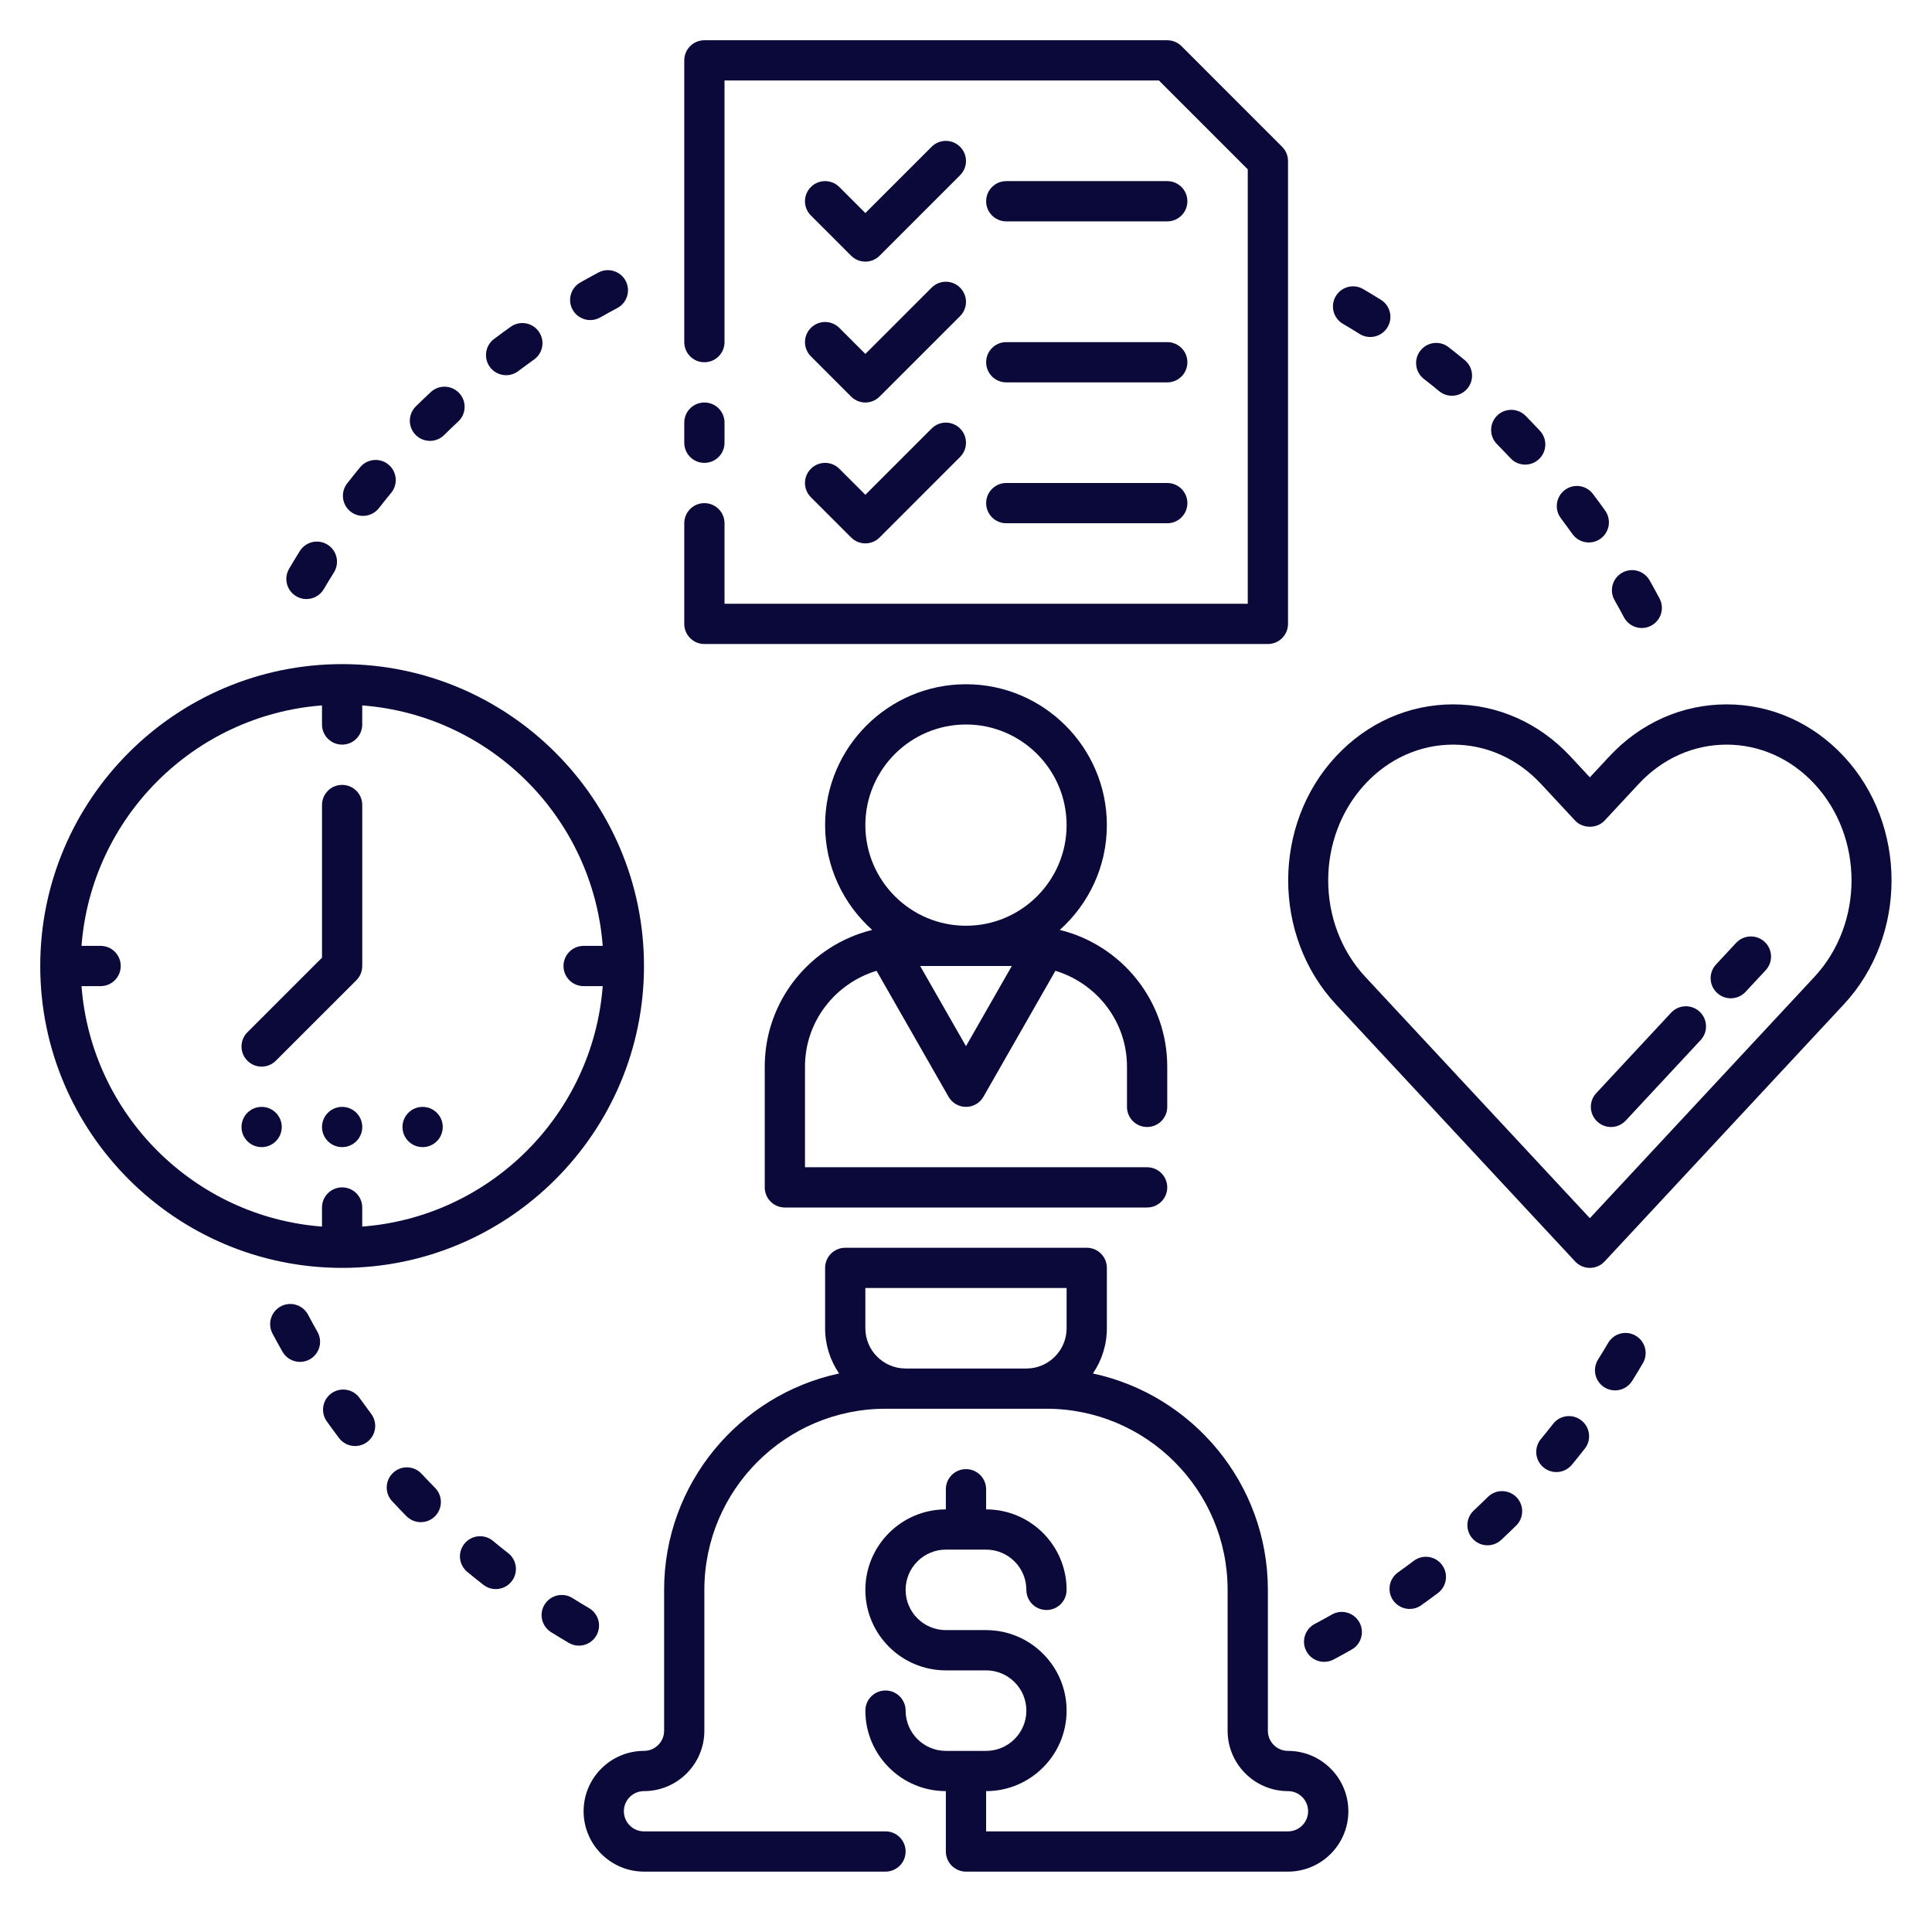 <svg width="110" height="110" viewBox="0 0 110 110" fill="none" xmlns="http://www.w3.org/2000/svg">
<path d="M36.666 55C36.666 45.523 28.956 37.812 19.479 37.812C10.001 37.812 2.291 45.523 2.291 55C2.291 64.477 10.001 72.188 19.479 72.188C28.956 72.188 36.666 64.477 36.666 55ZM18.333 68.75V69.837C11.034 69.278 5.2 63.445 4.641 56.146H5.729C6.362 56.146 6.874 55.634 6.874 55C6.874 54.366 6.362 53.854 5.729 53.854H4.641C5.2 46.555 11.034 40.722 18.333 40.163V41.25C18.333 41.884 18.845 42.396 19.479 42.396C20.112 42.396 20.624 41.884 20.624 41.25V40.163C27.923 40.722 33.757 46.555 34.316 53.854H33.228C32.595 53.854 32.083 54.366 32.083 55C32.083 55.634 32.595 56.146 33.228 56.146H34.316C33.757 63.445 27.923 69.278 20.624 69.837V68.75C20.624 68.116 20.112 67.604 19.479 67.604C18.845 67.604 18.333 68.116 18.333 68.75Z" fill="#0B093A"/>
<path d="M65.312 64.167C65.945 64.167 66.458 63.654 66.458 63.021V60.729C66.458 56.964 63.845 53.804 60.34 52.946C61.98 51.477 63.02 49.349 63.02 46.979C63.02 42.557 59.421 38.958 54.999 38.958C50.578 38.958 46.978 42.557 46.978 46.979C46.978 49.349 48.019 51.477 49.659 52.946C46.154 53.804 43.541 56.964 43.541 60.729V67.604C43.541 68.238 44.053 68.75 44.687 68.75H65.312C65.945 68.75 66.458 68.238 66.458 67.604C66.458 66.971 65.945 66.458 65.312 66.458H45.833V60.729C45.833 58.15 47.558 55.988 49.907 55.273L54.005 62.443C54.209 62.801 54.589 63.021 54.999 63.021C55.41 63.021 55.79 62.801 55.994 62.443L60.091 55.273C62.44 55.988 64.166 58.15 64.166 60.729V63.021C64.166 63.654 64.678 64.167 65.312 64.167ZM54.999 59.565L52.39 55H57.608L54.999 59.565ZM54.999 52.708C51.84 52.708 49.27 50.138 49.27 46.979C49.27 43.82 51.84 41.25 54.999 41.25C58.158 41.25 60.728 43.82 60.728 46.979C60.728 50.138 58.158 52.708 54.999 52.708Z" fill="#0B093A"/>
<path d="M80.493 88.868C80.196 89.092 79.896 89.312 79.594 89.527C79.079 89.894 78.959 90.609 79.326 91.126C79.55 91.44 79.903 91.607 80.26 91.607C80.489 91.607 80.722 91.537 80.924 91.394C81.243 91.167 81.56 90.934 81.874 90.697C82.378 90.317 82.479 89.598 82.097 89.093C81.716 88.588 80.997 88.485 80.493 88.868Z" fill="#0B093A"/>
<path d="M75.829 91.926C75.508 92.109 75.183 92.287 74.854 92.461C74.295 92.757 74.081 93.451 74.378 94.01C74.584 94.398 74.981 94.619 75.392 94.619C75.573 94.619 75.756 94.577 75.927 94.487C76.275 94.302 76.619 94.113 76.962 93.918C77.512 93.605 77.704 92.905 77.391 92.356C77.077 91.804 76.375 91.612 75.829 91.926Z" fill="#0B093A"/>
<path d="M88.426 81.069C88.198 81.363 87.965 81.652 87.729 81.937C87.326 82.427 87.396 83.148 87.884 83.551C88.098 83.726 88.356 83.813 88.612 83.813C88.944 83.813 89.27 83.671 89.497 83.397C89.747 83.094 89.993 82.788 90.235 82.477C90.625 81.976 90.534 81.258 90.034 80.87C89.535 80.478 88.814 80.57 88.426 81.069Z" fill="#0B093A"/>
<path d="M84.715 85.228C84.451 85.489 84.183 85.746 83.912 85.999C83.449 86.43 83.423 87.156 83.855 87.618C84.08 87.861 84.386 87.983 84.692 87.983C84.972 87.983 85.252 87.881 85.474 87.674C85.761 87.406 86.046 87.135 86.326 86.859C86.776 86.413 86.78 85.689 86.336 85.237C85.889 84.79 85.165 84.784 84.715 85.228Z" fill="#0B093A"/>
<path d="M93.13 76.05C92.584 75.729 91.881 75.913 91.563 76.458C91.375 76.778 91.182 77.096 90.985 77.409C90.65 77.947 90.812 78.653 91.347 78.989C91.536 79.108 91.747 79.163 91.955 79.163C92.336 79.163 92.709 78.973 92.927 78.626C93.136 78.293 93.339 77.957 93.538 77.617C93.859 77.072 93.677 76.37 93.13 76.05Z" fill="#0B093A"/>
<path d="M17.54 74.854C17.242 74.293 16.547 74.079 15.991 74.377C15.432 74.674 15.218 75.367 15.514 75.926C15.699 76.275 15.888 76.618 16.083 76.961C16.295 77.332 16.681 77.541 17.08 77.541C17.272 77.541 17.467 77.493 17.645 77.391C18.195 77.078 18.387 76.378 18.074 75.829C17.891 75.506 17.713 75.181 17.54 74.854Z" fill="#0B093A"/>
<path d="M28.063 87.728C27.573 87.325 26.852 87.396 26.45 87.883C26.046 88.372 26.116 89.094 26.604 89.496C26.908 89.746 27.214 89.993 27.524 90.234C27.734 90.398 27.982 90.476 28.227 90.476C28.568 90.476 28.906 90.324 29.132 90.034C29.521 89.533 29.431 88.815 28.932 88.426C28.637 88.198 28.348 87.966 28.063 87.728Z" fill="#0B093A"/>
<path d="M20.472 79.595C20.106 79.08 19.391 78.961 18.874 79.327C18.358 79.694 18.238 80.409 18.606 80.926C18.833 81.245 19.065 81.562 19.302 81.876C19.527 82.175 19.869 82.331 20.218 82.331C20.459 82.331 20.7 82.256 20.908 82.099C21.412 81.719 21.513 81 21.131 80.495C20.908 80.197 20.689 79.898 20.472 79.595Z" fill="#0B093A"/>
<path d="M33.95 93.13C34.269 92.583 34.087 91.882 33.542 91.562C33.222 91.374 32.904 91.182 32.591 90.985C32.056 90.649 31.349 90.812 31.011 91.347C30.675 91.884 30.838 92.591 31.373 92.927C31.706 93.136 32.042 93.338 32.382 93.538C32.564 93.646 32.764 93.696 32.961 93.696C33.353 93.696 33.737 93.494 33.95 93.13Z" fill="#0B093A"/>
<path d="M24.002 83.91C23.569 83.445 22.844 83.422 22.383 83.853C21.92 84.284 21.893 85.009 22.325 85.472C22.593 85.76 22.865 86.045 23.141 86.325C23.366 86.55 23.661 86.665 23.957 86.665C24.248 86.665 24.539 86.555 24.762 86.335C25.213 85.889 25.216 85.165 24.773 84.714C24.513 84.45 24.255 84.183 24.002 83.91Z" fill="#0B093A"/>
<path d="M34.073 15.515C33.725 15.699 33.381 15.888 33.039 16.083C32.489 16.396 32.296 17.096 32.609 17.645C32.821 18.016 33.207 18.224 33.606 18.224C33.798 18.224 33.993 18.176 34.171 18.074C34.493 17.891 34.817 17.713 35.146 17.539C35.705 17.242 35.919 16.549 35.623 15.99C35.326 15.432 34.628 15.218 34.073 15.515Z" fill="#0B093A"/>
<path d="M29.075 18.606C28.755 18.833 28.439 19.066 28.125 19.303C27.621 19.683 27.52 20.402 27.901 20.907C28.126 21.206 28.469 21.362 28.817 21.362C29.058 21.362 29.299 21.287 29.507 21.13C29.803 20.907 30.104 20.687 30.405 20.471C30.921 20.105 31.041 19.39 30.673 18.873C30.305 18.356 29.591 18.241 29.075 18.606Z" fill="#0B093A"/>
<path d="M17.071 31.373C16.863 31.706 16.66 32.042 16.46 32.382C16.141 32.929 16.323 33.63 16.868 33.95C17.05 34.058 17.25 34.108 17.447 34.108C17.84 34.108 18.224 33.905 18.436 33.542C18.624 33.222 18.816 32.904 19.013 32.591C19.349 32.054 19.186 31.347 18.651 31.011C18.116 30.675 17.409 30.837 17.071 31.373Z" fill="#0B093A"/>
<path d="M24.48 25.102C24.771 25.102 25.062 24.992 25.285 24.772C25.549 24.511 25.817 24.254 26.089 24.001C26.552 23.57 26.578 22.845 26.146 22.382C25.714 21.919 24.989 21.892 24.527 22.324C24.239 22.592 23.954 22.864 23.674 23.14C23.224 23.586 23.221 24.31 23.664 24.762C23.89 24.988 24.184 25.102 24.48 25.102Z" fill="#0B093A"/>
<path d="M20.503 26.604C20.254 26.908 20.007 27.213 19.765 27.524C19.376 28.025 19.466 28.743 19.966 29.132C20.176 29.296 20.423 29.373 20.668 29.373C21.01 29.373 21.348 29.221 21.574 28.931C21.802 28.637 22.034 28.348 22.27 28.063C22.674 27.573 22.604 26.851 22.116 26.449C21.628 26.046 20.907 26.117 20.503 26.604Z" fill="#0B093A"/>
<path d="M77.618 16.461C77.071 16.139 76.37 16.323 76.05 16.869C75.73 17.414 75.913 18.117 76.458 18.436C76.778 18.624 77.096 18.817 77.409 19.014C77.598 19.133 77.809 19.188 78.016 19.188C78.398 19.188 78.77 18.998 78.989 18.651C79.325 18.113 79.162 17.406 78.627 17.071C78.294 16.864 77.958 16.66 77.618 16.461Z" fill="#0B093A"/>
<path d="M91.926 34.171C92.109 34.493 92.287 34.817 92.461 35.146C92.667 35.535 93.064 35.756 93.475 35.756C93.656 35.756 93.84 35.713 94.01 35.623C94.57 35.326 94.784 34.633 94.487 34.074C94.302 33.725 94.114 33.382 93.919 33.039C93.605 32.488 92.901 32.298 92.357 32.609C91.805 32.922 91.612 33.622 91.926 34.171Z" fill="#0B093A"/>
<path d="M80.868 19.966C80.48 20.467 80.57 21.185 81.069 21.574C81.364 21.802 81.652 22.034 81.938 22.27C82.152 22.446 82.41 22.533 82.666 22.533C82.998 22.533 83.324 22.391 83.551 22.117C83.954 21.628 83.884 20.906 83.396 20.504C83.093 20.254 82.787 20.007 82.476 19.766C81.977 19.375 81.257 19.469 80.868 19.966Z" fill="#0B093A"/>
<path d="M89.527 30.405C89.751 30.719 90.103 30.886 90.461 30.886C90.69 30.886 90.923 30.816 91.124 30.673C91.64 30.306 91.76 29.591 91.392 29.074C91.166 28.755 90.933 28.438 90.696 28.125C90.314 27.619 89.597 27.516 89.092 27.901C88.588 28.282 88.487 29 88.868 29.505C89.092 29.803 89.311 30.102 89.527 30.405Z" fill="#0B093A"/>
<path d="M85.239 23.664C84.788 24.11 84.785 24.834 85.228 25.285C85.49 25.549 85.746 25.817 86 26.088C86.225 26.331 86.531 26.453 86.837 26.453C87.117 26.453 87.397 26.351 87.619 26.145C88.082 25.714 88.108 24.988 87.676 24.525C87.408 24.238 87.136 23.953 86.86 23.673C86.413 23.227 85.689 23.22 85.239 23.664Z" fill="#0B093A"/>
<path d="M48.46 14.56C48.683 14.784 48.977 14.896 49.27 14.896C49.563 14.896 49.856 14.784 50.08 14.56L54.663 9.977C55.111 9.529 55.111 8.805 54.663 8.357C54.215 7.909 53.491 7.909 53.043 8.357L49.27 12.13L47.788 10.648C47.34 10.2 46.616 10.2 46.168 10.648C45.72 11.096 45.72 11.82 46.168 12.268L48.46 14.56Z" fill="#0B093A"/>
<path d="M46.168 20.289L48.46 22.581C48.683 22.804 48.977 22.917 49.27 22.917C49.563 22.917 49.856 22.804 50.08 22.581L54.663 17.998C55.111 17.55 55.111 16.825 54.663 16.377C54.215 15.929 53.491 15.929 53.043 16.377L49.27 20.151L47.788 18.669C47.34 18.221 46.616 18.221 46.168 18.669C45.72 19.117 45.72 19.841 46.168 20.289Z" fill="#0B093A"/>
<path d="M57.292 12.604H66.459C67.093 12.604 67.605 12.092 67.605 11.458C67.605 10.825 67.093 10.312 66.459 10.312H57.292C56.659 10.312 56.147 10.825 56.147 11.458C56.147 12.092 56.659 12.604 57.292 12.604Z" fill="#0B093A"/>
<path d="M57.292 21.771H66.459C67.093 21.771 67.605 21.259 67.605 20.625C67.605 19.991 67.093 19.479 66.459 19.479H57.292C56.659 19.479 56.147 19.991 56.147 20.625C56.147 21.259 56.659 21.771 57.292 21.771Z" fill="#0B093A"/>
<path d="M46.168 28.31L48.46 30.602C48.683 30.825 48.977 30.938 49.27 30.938C49.563 30.938 49.856 30.825 50.08 30.602L54.663 26.018C55.111 25.57 55.111 24.846 54.663 24.398C54.215 23.95 53.491 23.95 53.043 24.398L49.27 28.171L47.788 26.69C47.34 26.242 46.616 26.242 46.168 26.69C45.72 27.138 45.72 27.862 46.168 28.31Z" fill="#0B093A"/>
<path d="M57.292 29.792H66.459C67.093 29.792 67.605 29.279 67.605 28.646C67.605 28.012 67.093 27.5 66.459 27.5H57.292C56.659 27.5 56.147 28.012 56.147 28.646C56.147 29.279 56.659 29.792 57.292 29.792Z" fill="#0B093A"/>
<path d="M20.625 55V45.833C20.625 45.2 20.113 44.688 19.48 44.688C18.846 44.688 18.334 45.2 18.334 45.833V54.526L14.086 58.773C13.638 59.221 13.638 59.945 14.086 60.393C14.309 60.617 14.603 60.729 14.896 60.729C15.19 60.729 15.483 60.617 15.706 60.393L20.29 55.81C20.505 55.596 20.625 55.305 20.625 55Z" fill="#0B093A"/>
<path d="M104.983 43.068C103.203 41.157 100.833 40.104 98.305 40.104C95.777 40.104 93.407 41.157 91.627 43.068L90.52 44.259L89.413 43.068C87.634 41.157 85.263 40.104 82.735 40.104C80.208 40.104 77.837 41.157 76.058 43.069C72.439 46.96 72.439 53.29 76.059 57.181L89.681 71.822C89.898 72.056 90.203 72.188 90.52 72.188C90.838 72.188 91.142 72.056 91.359 71.823L104.983 57.181C108.601 53.29 108.601 46.959 104.983 43.068ZM103.305 55.619L90.52 69.359L77.736 55.62C74.917 52.589 74.917 47.66 77.736 44.63C79.077 43.189 80.853 42.396 82.735 42.396C84.618 42.396 86.394 43.189 87.735 44.63L89.68 46.721C90.115 47.187 90.925 47.187 91.359 46.721L93.305 44.63C94.645 43.189 96.421 42.396 98.304 42.396C100.186 42.396 101.963 43.189 103.303 44.629C106.123 47.66 106.123 52.589 103.305 55.619Z" fill="#0B093A"/>
<path d="M95.148 57.656L90.883 62.239C90.452 62.703 90.478 63.428 90.942 63.859C91.164 64.065 91.444 64.167 91.723 64.167C92.03 64.167 92.336 64.044 92.562 63.802L96.827 59.219C97.257 58.755 97.232 58.031 96.768 57.599C96.305 57.17 95.581 57.195 95.148 57.656Z" fill="#0B093A"/>
<path d="M98.849 53.681L97.704 54.912C97.273 55.375 97.298 56.1 97.762 56.532C97.983 56.737 98.264 56.839 98.543 56.839C98.851 56.839 99.156 56.717 99.382 56.475L100.528 55.244C100.959 54.781 100.934 54.056 100.47 53.624C100.006 53.194 99.282 53.219 98.849 53.681Z" fill="#0B093A"/>
<path d="M40.105 26.354C40.739 26.354 41.251 25.842 41.251 25.208V24.062C41.251 23.429 40.739 22.917 40.105 22.917C39.471 22.917 38.959 23.429 38.959 24.062V25.208C38.959 25.842 39.471 26.354 40.105 26.354Z" fill="#0B093A"/>
<path d="M73.334 35.521V9.167C73.334 8.862 73.214 8.571 72.998 8.357L67.269 2.627C67.055 2.412 66.764 2.292 66.459 2.292H40.105C39.471 2.292 38.959 2.804 38.959 3.438V19.479C38.959 20.113 39.471 20.625 40.105 20.625C40.739 20.625 41.251 20.113 41.251 19.479V4.583H65.985L71.042 9.641V34.375H41.251V29.792C41.251 29.158 40.739 28.646 40.105 28.646C39.471 28.646 38.959 29.158 38.959 29.792V35.521C38.959 36.154 39.471 36.667 40.105 36.667H72.188C72.822 36.667 73.334 36.154 73.334 35.521Z" fill="#0B093A"/>
<path d="M19.48 65.312C20.113 65.312 20.626 64.799 20.626 64.167C20.626 63.534 20.113 63.021 19.48 63.021C18.847 63.021 18.334 63.534 18.334 64.167C18.334 64.799 18.847 65.312 19.48 65.312Z" fill="#0B093A"/>
<path d="M24.062 65.312C24.695 65.312 25.208 64.799 25.208 64.167C25.208 63.534 24.695 63.021 24.062 63.021C23.429 63.021 22.916 63.534 22.916 64.167C22.916 64.799 23.429 65.312 24.062 65.312Z" fill="#0B093A"/>
<path d="M14.896 65.312C15.529 65.312 16.042 64.799 16.042 64.167C16.042 63.534 15.529 63.021 14.896 63.021C14.263 63.021 13.75 63.534 13.75 64.167C13.75 64.799 14.263 65.312 14.896 65.312Z" fill="#0B093A"/>
<path d="M73.333 99.688C72.7 99.688 72.187 99.174 72.187 98.542V90.521C72.187 84.478 67.909 79.419 62.225 78.2C62.726 77.465 63.02 76.579 63.02 75.625V72.188C63.02 71.554 62.508 71.042 61.874 71.042H48.124C47.491 71.042 46.978 71.554 46.978 72.188V75.625C46.978 76.579 47.273 77.465 47.774 78.2C42.089 79.419 37.812 84.478 37.812 90.521V98.542C37.812 99.174 37.298 99.688 36.666 99.688C34.771 99.688 33.228 101.23 33.228 103.125C33.228 105.02 34.771 106.562 36.666 106.562H50.416C51.05 106.562 51.562 106.05 51.562 105.417C51.562 104.783 51.05 104.271 50.416 104.271H36.666C36.033 104.271 35.52 103.757 35.52 103.125C35.52 102.492 36.033 101.979 36.666 101.979C38.561 101.979 40.103 100.437 40.103 98.542V90.521C40.103 84.834 44.729 80.208 50.416 80.208H51.562H58.437H59.583C65.269 80.208 69.895 84.834 69.895 90.521V98.542C69.895 100.437 71.438 101.979 73.333 101.979C73.965 101.979 74.478 102.492 74.478 103.125C74.478 103.757 73.965 104.271 73.333 104.271H56.145V101.979C58.673 101.979 60.728 99.924 60.728 97.396C60.728 94.868 58.673 92.812 56.145 92.812H53.853C52.59 92.812 51.562 91.785 51.562 90.521C51.562 89.257 52.59 88.229 53.853 88.229H56.145C57.409 88.229 58.437 89.257 58.437 90.521C58.437 91.154 58.949 91.667 59.583 91.667C60.216 91.667 60.728 91.154 60.728 90.521C60.728 87.993 58.673 85.938 56.145 85.938V84.792C56.145 84.158 55.633 83.646 54.999 83.646C54.366 83.646 53.853 84.158 53.853 84.792V85.938C51.326 85.938 49.27 87.993 49.27 90.521C49.27 93.049 51.326 95.104 53.853 95.104H56.145C57.409 95.104 58.437 96.132 58.437 97.396C58.437 98.66 57.409 99.688 56.145 99.688H53.853C52.59 99.688 51.562 98.66 51.562 97.396C51.562 96.762 51.05 96.25 50.416 96.25C49.782 96.25 49.27 96.762 49.27 97.396C49.27 99.924 51.326 101.979 53.853 101.979V105.417C53.853 106.05 54.366 106.562 54.999 106.562H73.333C75.228 106.562 76.77 105.02 76.77 103.125C76.77 101.23 75.228 99.688 73.333 99.688ZM60.728 75.625C60.728 76.889 59.701 77.917 58.437 77.917H51.562C50.298 77.917 49.27 76.889 49.27 75.625V73.333H60.728V75.625Z" fill="#0B093A"/>
</svg>

